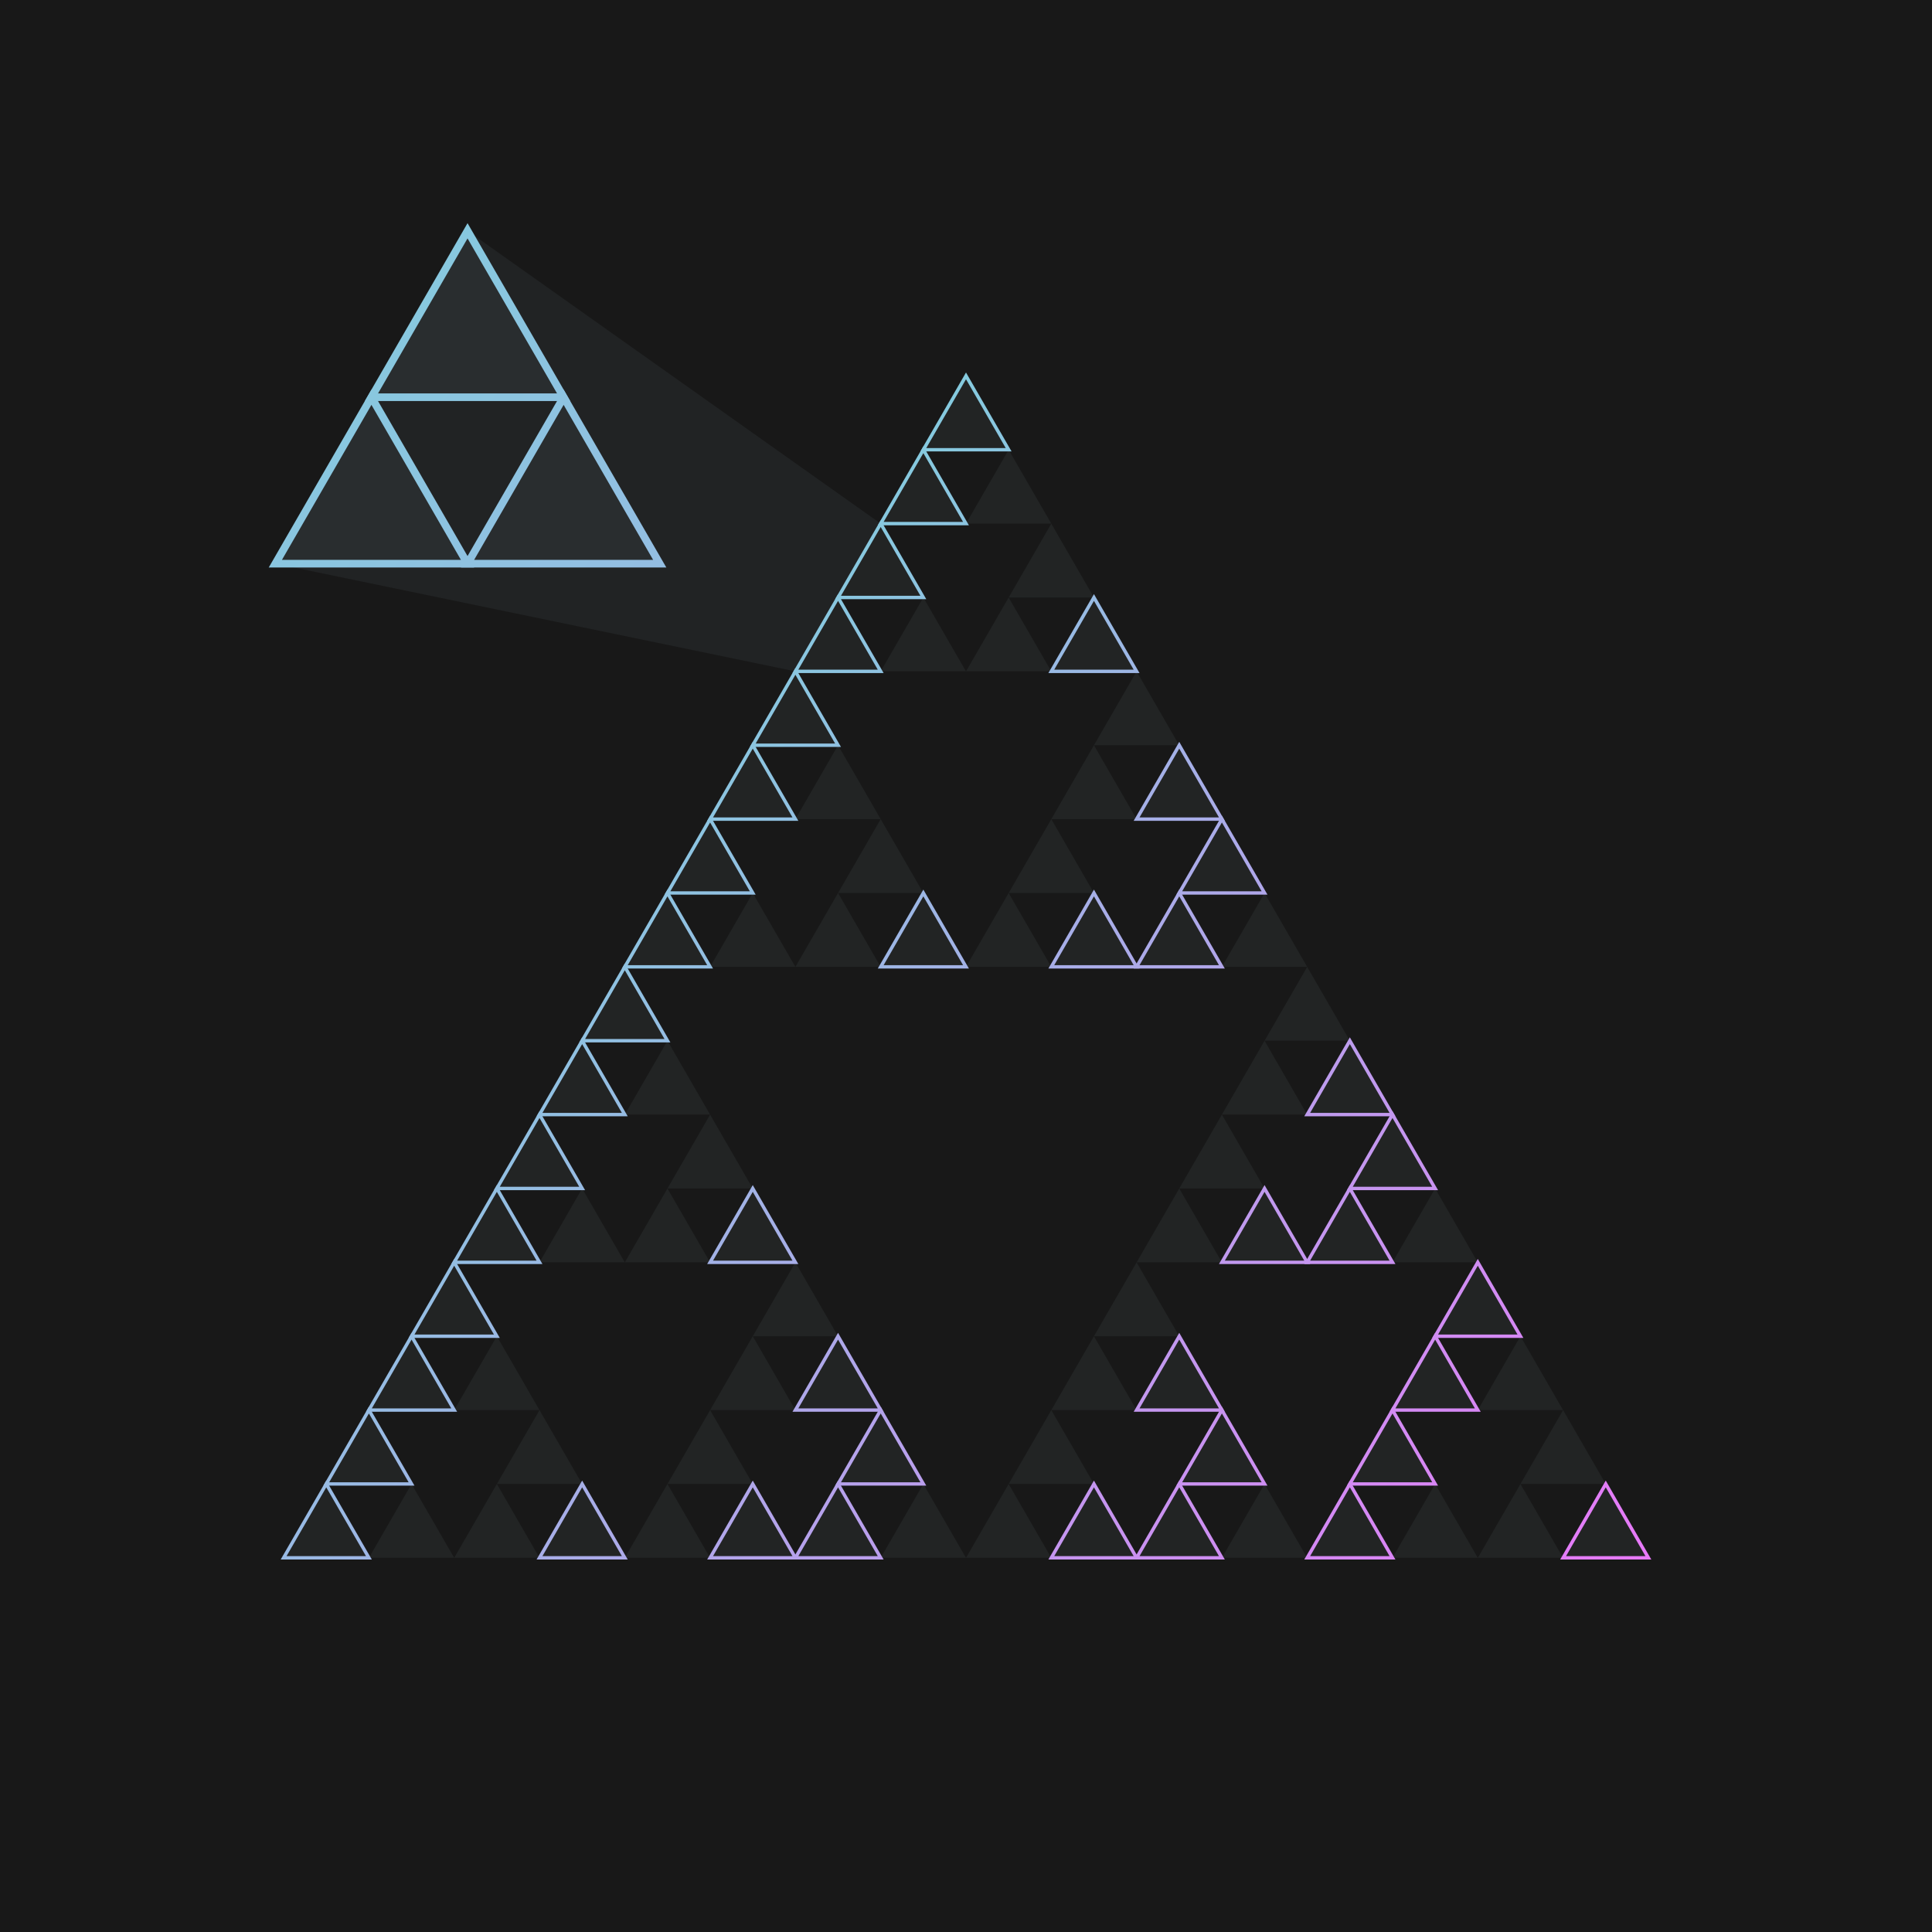 <?xml version="1.0" encoding="UTF-8" standalone="no"?>
<!-- Created with Inkscape (http://www.inkscape.org/) -->

<svg
   width="1000"
   height="1000"
   viewBox="0 0 1000 1000"
   version="1.1"
   id="svg1"
   xmlns:xlink="http://www.w3.org/1999/xlink"
   xmlns="http://www.w3.org/2000/svg"
   xmlns:svg="http://www.w3.org/2000/svg"
   xmlns:rdf="http://www.w3.org/1999/02/22-rdf-syntax-ns#"
   xmlns:cc="http://creativecommons.org/ns#"
   xmlns:dc="http://purl.org/dc/elements/1.1/">
  <defs
     id="defs1">
    <linearGradient
       id="linearGradient367">
      <stop
         style="stop-color:#5eead4;stop-opacity:1"
         offset="0"
         id="stop367" />
      <stop
         style="stop-color:#e879f9;stop-opacity:1"
         offset="1"
         id="stop368" />
    </linearGradient>
    <linearGradient
       xlink:href="#linearGradient367"
       id="linearGradient368"
       x1="150.417"
       y1="196.658"
       x2="853.206"
       y2="806.326"
       gradientUnits="userSpaceOnUse" />
    <linearGradient
       xlink:href="#linearGradient367"
       id="linearGradient762"
       gradientUnits="userSpaceOnUse"
       x1="150.417"
       y1="196.658"
       x2="853.206"
       y2="806.326"
       gradientTransform="matrix(0.438,0,0,0.438,-19.329,-26.086)" />
    <linearGradient
       xlink:href="#linearGradient367"
       id="linearGradient763"
       gradientUnits="userSpaceOnUse"
       x1="150.417"
       y1="196.658"
       x2="853.206"
       y2="806.326"
       gradientTransform="matrix(0.438,0,0,0.438,-19.329,-26.086)" />
    <linearGradient
       xlink:href="#linearGradient367"
       id="linearGradient764"
       gradientUnits="userSpaceOnUse"
       x1="150.417"
       y1="196.658"
       x2="853.206"
       y2="806.326"
       gradientTransform="matrix(0.438,0,0,0.438,-19.329,-26.086)" />
  </defs>
  <g
     id="layer1">
    <rect
       style="fill:#181818;fill-opacity:1;stroke:none;stroke-width:1.01"
       id="rect1"
       width="1000"
       height="1000"
       x="1.5258789e-05"
       y="0" />
  </g>
  <g
     id="layer2">
    <path
       style="opacity:0.166;fill:#cffafe;fill-opacity:0.309;stroke:none;stroke-width:2;stroke-linecap:round;stroke-dasharray:none;stroke-opacity:1"
       d="M 455.849,271.023 241.964,119.438 l -99.477,172.299 269.211,55.758 z"
       id="path771" />
    <g
       id="g528">
      <g
         id="g448"
         style="stroke:none;fill:#cffafe;fill-opacity:0.309;opacity:0.166">
        <path
           id="path368"
           style="fill:#cffafe;fill-opacity:0.309;stroke:none;stroke-width:1.753;stroke-dasharray:none;stroke-opacity:1"
           d="M 146.794,806.326 H 190.945 L 168.869,768.09 Z" />
        <path
           id="path369"
           style="fill:#cffafe;fill-opacity:0.309;stroke:none;stroke-width:1.753;stroke-dasharray:none;stroke-opacity:1"
           d="m 190.945,806.326 h 44.151 l -22.075,-38.236 z" />
        <path
           id="path370"
           style="fill:#cffafe;fill-opacity:0.309;stroke:none;stroke-width:1.753;stroke-dasharray:none;stroke-opacity:1"
           d="m 168.869,768.09 h 44.151 l -22.075,-38.236 z" />
        <path
           id="path371"
           style="fill:#cffafe;fill-opacity:0.309;stroke:none;stroke-width:1.753;stroke-dasharray:none;stroke-opacity:1"
           d="m 235.095,806.326 h 44.151 l -22.075,-38.236 z" />
        <path
           id="path372"
           style="fill:#cffafe;fill-opacity:0.309;stroke:none;stroke-width:1.753;stroke-dasharray:none;stroke-opacity:1"
           d="m 279.246,806.326 h 44.151 L 301.322,768.09 Z" />
        <path
           id="path373"
           style="fill:#cffafe;fill-opacity:0.309;stroke:none;stroke-width:1.753;stroke-dasharray:none;stroke-opacity:1"
           d="m 257.171,768.09 h 44.151 l -22.075,-38.236 z" />
        <path
           id="path374"
           style="fill:#cffafe;fill-opacity:0.309;stroke:none;stroke-width:1.753;stroke-dasharray:none;stroke-opacity:1"
           d="m 190.945,729.854 h 44.151 L 213.02,691.618 Z" />
        <path
           id="path375"
           style="fill:#cffafe;fill-opacity:0.309;stroke:none;stroke-width:1.753;stroke-dasharray:none;stroke-opacity:1"
           d="m 235.095,729.854 h 44.151 L 257.171,691.618 Z" />
        <path
           id="path376"
           style="fill:#cffafe;fill-opacity:0.309;stroke:none;stroke-width:1.753;stroke-dasharray:none;stroke-opacity:1"
           d="m 213.02,691.618 h 44.151 l -22.075,-38.236 z" />
        <path
           id="path377"
           style="fill:#cffafe;fill-opacity:0.309;stroke:none;stroke-width:1.753;stroke-dasharray:none;stroke-opacity:1"
           d="m 323.397,806.326 h 44.151 l -22.075,-38.236 z" />
        <path
           id="path378"
           style="fill:#cffafe;fill-opacity:0.309;stroke:none;stroke-width:1.753;stroke-dasharray:none;stroke-opacity:1"
           d="M 367.548,806.326 H 411.699 L 389.623,768.09 Z" />
        <path
           id="path379"
           style="fill:#cffafe;fill-opacity:0.309;stroke:none;stroke-width:1.753;stroke-dasharray:none;stroke-opacity:1"
           d="m 345.472,768.09 h 44.151 l -22.075,-38.236 z" />
        <path
           id="path380"
           style="fill:#cffafe;fill-opacity:0.309;stroke:none;stroke-width:1.753;stroke-dasharray:none;stroke-opacity:1"
           d="m 411.699,806.326 h 44.151 l -22.075,-38.236 z" />
        <path
           id="path381"
           style="fill:#cffafe;fill-opacity:0.309;stroke:none;stroke-width:1.753;stroke-dasharray:none;stroke-opacity:1"
           d="m 455.849,806.326 h 44.151 l -22.075,-38.236 z" />
        <path
           id="path382"
           style="fill:#cffafe;fill-opacity:0.309;stroke:none;stroke-width:1.753;stroke-dasharray:none;stroke-opacity:1"
           d="m 433.774,768.09 h 44.151 l -22.075,-38.236 z" />
        <path
           id="path383"
           style="fill:#cffafe;fill-opacity:0.309;stroke:none;stroke-width:1.753;stroke-dasharray:none;stroke-opacity:1"
           d="M 367.548,729.854 H 411.699 L 389.623,691.618 Z" />
        <path
           id="path384"
           style="fill:#cffafe;fill-opacity:0.309;stroke:none;stroke-width:1.753;stroke-dasharray:none;stroke-opacity:1"
           d="m 411.699,729.854 h 44.151 L 433.774,691.618 Z" />
        <path
           id="path385"
           style="fill:#cffafe;fill-opacity:0.309;stroke:none;stroke-width:1.753;stroke-dasharray:none;stroke-opacity:1"
           d="m 389.623,691.618 h 44.151 L 411.699,653.382 Z" />
        <path
           id="path386"
           style="fill:#cffafe;fill-opacity:0.309;stroke:none;stroke-width:1.753;stroke-dasharray:none;stroke-opacity:1"
           d="m 235.095,653.382 h 44.151 l -22.075,-38.236 z" />
        <path
           id="path387"
           style="fill:#cffafe;fill-opacity:0.309;stroke:none;stroke-width:1.753;stroke-dasharray:none;stroke-opacity:1"
           d="m 279.246,653.382 h 44.151 l -22.075,-38.236 z" />
        <path
           id="path388"
           style="fill:#cffafe;fill-opacity:0.309;stroke:none;stroke-width:1.753;stroke-dasharray:none;stroke-opacity:1"
           d="M 257.171,615.146 H 301.322 L 279.246,576.91 Z" />
        <path
           id="path389"
           style="fill:#cffafe;fill-opacity:0.309;stroke:none;stroke-width:1.753;stroke-dasharray:none;stroke-opacity:1"
           d="m 323.397,653.382 h 44.151 l -22.075,-38.236 z" />
        <path
           id="path390"
           style="fill:#cffafe;fill-opacity:0.309;stroke:none;stroke-width:1.753;stroke-dasharray:none;stroke-opacity:1"
           d="m 367.548,653.382 h 44.151 l -22.075,-38.236 z" />
        <path
           id="path391"
           style="fill:#cffafe;fill-opacity:0.309;stroke:none;stroke-width:1.753;stroke-dasharray:none;stroke-opacity:1"
           d="m 345.472,615.146 h 44.151 l -22.075,-38.236 z" />
        <path
           id="path392"
           style="fill:#cffafe;fill-opacity:0.309;stroke:none;stroke-width:1.753;stroke-dasharray:none;stroke-opacity:1"
           d="m 279.246,576.91 h 44.151 L 301.322,538.674 Z" />
        <path
           id="path393"
           style="fill:#cffafe;fill-opacity:0.309;stroke:none;stroke-width:1.753;stroke-dasharray:none;stroke-opacity:1"
           d="m 323.397,576.91 h 44.151 l -22.075,-38.236 z" />
        <path
           id="path394"
           style="fill:#cffafe;fill-opacity:0.309;stroke:none;stroke-width:1.753;stroke-dasharray:none;stroke-opacity:1"
           d="m 301.322,538.674 h 44.151 l -22.075,-38.236 z" />
        <path
           id="path395"
           style="fill:#cffafe;fill-opacity:0.309;stroke:none;stroke-width:1.753;stroke-dasharray:none;stroke-opacity:1"
           d="m 500,806.326 h 44.151 L 522.075,768.09 Z" />
        <path
           id="path396"
           style="fill:#cffafe;fill-opacity:0.309;stroke:none;stroke-width:1.753;stroke-dasharray:none;stroke-opacity:1"
           d="m 544.151,806.326 h 44.151 l -22.075,-38.236 z" />
        <path
           id="path397"
           style="fill:#cffafe;fill-opacity:0.309;stroke:none;stroke-width:1.753;stroke-dasharray:none;stroke-opacity:1"
           d="m 522.075,768.09 h 44.151 l -22.075,-38.236 z" />
        <path
           id="path398"
           style="fill:#cffafe;fill-opacity:0.309;stroke:none;stroke-width:1.753;stroke-dasharray:none;stroke-opacity:1"
           d="m 588.302,806.326 h 44.151 l -22.075,-38.236 z" />
        <path
           id="path399"
           style="fill:#cffafe;fill-opacity:0.309;stroke:none;stroke-width:1.753;stroke-dasharray:none;stroke-opacity:1"
           d="m 632.452,806.326 h 44.151 l -22.075,-38.236 z" />
        <path
           id="path400"
           style="fill:#cffafe;fill-opacity:0.309;stroke:none;stroke-width:1.753;stroke-dasharray:none;stroke-opacity:1"
           d="m 610.377,768.09 h 44.151 l -22.075,-38.236 z" />
        <path
           id="path401"
           style="fill:#cffafe;fill-opacity:0.309;stroke:none;stroke-width:1.753;stroke-dasharray:none;stroke-opacity:1"
           d="m 544.151,729.854 h 44.151 L 566.226,691.618 Z" />
        <path
           id="path402"
           style="fill:#cffafe;fill-opacity:0.309;stroke:none;stroke-width:1.753;stroke-dasharray:none;stroke-opacity:1"
           d="m 588.302,729.854 h 44.151 L 610.377,691.618 Z" />
        <path
           id="path403"
           style="fill:#cffafe;fill-opacity:0.309;stroke:none;stroke-width:1.753;stroke-dasharray:none;stroke-opacity:1"
           d="m 566.226,691.618 h 44.151 l -22.075,-38.236 z" />
        <path
           id="path404"
           style="fill:#cffafe;fill-opacity:0.309;stroke:none;stroke-width:1.753;stroke-dasharray:none;stroke-opacity:1"
           d="m 676.603,806.326 h 44.151 l -22.075,-38.236 z" />
        <path
           id="path405"
           style="fill:#cffafe;fill-opacity:0.309;stroke:none;stroke-width:1.753;stroke-dasharray:none;stroke-opacity:1"
           d="m 720.754,806.326 h 44.151 L 742.829,768.09 Z" />
        <path
           id="path406"
           style="fill:#cffafe;fill-opacity:0.309;stroke:none;stroke-width:1.753;stroke-dasharray:none;stroke-opacity:1"
           d="m 698.678,768.09 h 44.151 l -22.075,-38.236 z" />
        <path
           id="path407"
           style="fill:#cffafe;fill-opacity:0.309;stroke:none;stroke-width:1.753;stroke-dasharray:none;stroke-opacity:1"
           d="m 764.905,806.326 h 44.151 l -22.075,-38.236 z" />
        <path
           id="path408"
           style="fill:#cffafe;fill-opacity:0.309;stroke:none;stroke-width:1.753;stroke-dasharray:none;stroke-opacity:1"
           d="m 809.055,806.326 h 44.151 l -22.075,-38.236 z" />
        <path
           id="path409"
           style="fill:#cffafe;fill-opacity:0.309;stroke:none;stroke-width:1.753;stroke-dasharray:none;stroke-opacity:1"
           d="m 786.98,768.09 h 44.151 l -22.075,-38.236 z" />
        <path
           id="path410"
           style="fill:#cffafe;fill-opacity:0.309;stroke:none;stroke-width:1.753;stroke-dasharray:none;stroke-opacity:1"
           d="m 720.754,729.854 h 44.151 L 742.829,691.618 Z" />
        <path
           id="path411"
           style="fill:#cffafe;fill-opacity:0.309;stroke:none;stroke-width:1.753;stroke-dasharray:none;stroke-opacity:1"
           d="m 764.905,729.854 h 44.151 L 786.98,691.618 Z" />
        <path
           id="path412"
           style="fill:#cffafe;fill-opacity:0.309;stroke:none;stroke-width:1.753;stroke-dasharray:none;stroke-opacity:1"
           d="m 742.829,691.618 h 44.151 l -22.075,-38.236 z" />
        <path
           id="path413"
           style="fill:#cffafe;fill-opacity:0.309;stroke:none;stroke-width:1.753;stroke-dasharray:none;stroke-opacity:1"
           d="m 588.302,653.382 h 44.151 l -22.075,-38.236 z" />
        <path
           id="path414"
           style="fill:#cffafe;fill-opacity:0.309;stroke:none;stroke-width:1.753;stroke-dasharray:none;stroke-opacity:1"
           d="m 632.452,653.382 h 44.151 l -22.075,-38.236 z" />
        <path
           id="path415"
           style="fill:#cffafe;fill-opacity:0.309;stroke:none;stroke-width:1.753;stroke-dasharray:none;stroke-opacity:1"
           d="m 610.377,615.146 h 44.151 l -22.075,-38.236 z" />
        <path
           id="path416"
           style="fill:#cffafe;fill-opacity:0.309;stroke:none;stroke-width:1.753;stroke-dasharray:none;stroke-opacity:1"
           d="m 676.603,653.382 h 44.151 l -22.075,-38.236 z" />
        <path
           id="path417"
           style="fill:#cffafe;fill-opacity:0.309;stroke:none;stroke-width:1.753;stroke-dasharray:none;stroke-opacity:1"
           d="m 720.754,653.382 h 44.151 l -22.075,-38.236 z" />
        <path
           id="path418"
           style="fill:#cffafe;fill-opacity:0.309;stroke:none;stroke-width:1.753;stroke-dasharray:none;stroke-opacity:1"
           d="m 698.678,615.146 h 44.151 l -22.075,-38.236 z" />
        <path
           id="path419"
           style="fill:#cffafe;fill-opacity:0.309;stroke:none;stroke-width:1.753;stroke-dasharray:none;stroke-opacity:1"
           d="m 632.452,576.91 h 44.151 l -22.075,-38.236 z" />
        <path
           id="path420"
           style="fill:#cffafe;fill-opacity:0.309;stroke:none;stroke-width:1.753;stroke-dasharray:none;stroke-opacity:1"
           d="m 676.603,576.91 h 44.151 l -22.075,-38.236 z" />
        <path
           id="path421"
           style="fill:#cffafe;fill-opacity:0.309;stroke:none;stroke-width:1.753;stroke-dasharray:none;stroke-opacity:1"
           d="m 654.528,538.674 h 44.151 l -22.075,-38.236 z" />
        <path
           id="path422"
           style="fill:#cffafe;fill-opacity:0.309;stroke:none;stroke-width:1.753;stroke-dasharray:none;stroke-opacity:1"
           d="m 323.397,500.438 h 44.151 l -22.075,-38.236 z" />
        <path
           id="path423"
           style="fill:#cffafe;fill-opacity:0.309;stroke:none;stroke-width:1.753;stroke-dasharray:none;stroke-opacity:1"
           d="M 367.548,500.438 H 411.699 L 389.623,462.202 Z" />
        <path
           id="path424"
           style="fill:#cffafe;fill-opacity:0.309;stroke:none;stroke-width:1.753;stroke-dasharray:none;stroke-opacity:1"
           d="m 345.472,462.202 h 44.151 l -22.075,-38.236 z" />
        <path
           id="path425"
           style="fill:#cffafe;fill-opacity:0.309;stroke:none;stroke-width:1.753;stroke-dasharray:none;stroke-opacity:1"
           d="m 411.699,500.438 h 44.151 l -22.075,-38.236 z" />
        <path
           id="path426"
           style="fill:#cffafe;fill-opacity:0.309;stroke:none;stroke-width:1.753;stroke-dasharray:none;stroke-opacity:1"
           d="m 455.849,500.438 h 44.151 l -22.075,-38.236 z" />
        <path
           id="path427"
           style="fill:#cffafe;fill-opacity:0.309;stroke:none;stroke-width:1.753;stroke-dasharray:none;stroke-opacity:1"
           d="m 433.774,462.202 h 44.151 l -22.075,-38.236 z" />
        <path
           id="path428"
           style="fill:#cffafe;fill-opacity:0.309;stroke:none;stroke-width:1.753;stroke-dasharray:none;stroke-opacity:1"
           d="M 367.548,423.966 H 411.699 L 389.623,385.731 Z" />
        <path
           id="path429"
           style="fill:#cffafe;fill-opacity:0.309;stroke:none;stroke-width:1.753;stroke-dasharray:none;stroke-opacity:1"
           d="m 411.699,423.966 h 44.151 L 433.774,385.731 Z" />
        <path
           id="path430"
           style="fill:#cffafe;fill-opacity:0.309;stroke:none;stroke-width:1.753;stroke-dasharray:none;stroke-opacity:1"
           d="m 389.623,385.73 h 44.151 L 411.699,347.495 Z" />
        <path
           id="path431"
           style="fill:#cffafe;fill-opacity:0.309;stroke:none;stroke-width:1.753;stroke-dasharray:none;stroke-opacity:1"
           d="m 500,500.438 h 44.151 l -22.075,-38.236 z" />
        <path
           id="path432"
           style="fill:#cffafe;fill-opacity:0.309;stroke:none;stroke-width:1.753;stroke-dasharray:none;stroke-opacity:1"
           d="m 544.151,500.438 h 44.151 l -22.075,-38.236 z" />
        <path
           id="path433"
           style="fill:#cffafe;fill-opacity:0.309;stroke:none;stroke-width:1.753;stroke-dasharray:none;stroke-opacity:1"
           d="m 522.075,462.202 h 44.151 l -22.075,-38.236 z" />
        <path
           id="path434"
           style="fill:#cffafe;fill-opacity:0.309;stroke:none;stroke-width:1.753;stroke-dasharray:none;stroke-opacity:1"
           d="M 588.302,500.438 H 632.452 L 610.377,462.202 Z" />
        <path
           id="path435"
           style="fill:#cffafe;fill-opacity:0.309;stroke:none;stroke-width:1.753;stroke-dasharray:none;stroke-opacity:1"
           d="m 632.452,500.438 h 44.151 l -22.075,-38.236 z" />
        <path
           id="path436"
           style="fill:#cffafe;fill-opacity:0.309;stroke:none;stroke-width:1.753;stroke-dasharray:none;stroke-opacity:1"
           d="m 610.377,462.202 h 44.151 l -22.075,-38.236 z" />
        <path
           id="path437"
           style="fill:#cffafe;fill-opacity:0.309;stroke:none;stroke-width:1.753;stroke-dasharray:none;stroke-opacity:1"
           d="m 544.151,423.966 h 44.151 L 566.226,385.731 Z" />
        <path
           id="path438"
           style="fill:#cffafe;fill-opacity:0.309;stroke:none;stroke-width:1.753;stroke-dasharray:none;stroke-opacity:1"
           d="M 588.302,423.966 H 632.452 L 610.377,385.731 Z" />
        <path
           id="path439"
           style="fill:#cffafe;fill-opacity:0.309;stroke:none;stroke-width:1.753;stroke-dasharray:none;stroke-opacity:1"
           d="m 566.226,385.73 h 44.151 l -22.075,-38.236 z" />
        <path
           id="path440"
           style="fill:#cffafe;fill-opacity:0.309;stroke:none;stroke-width:1.753;stroke-dasharray:none;stroke-opacity:1"
           d="m 411.699,347.494 h 44.151 l -22.075,-38.236 z" />
        <path
           id="path441"
           style="fill:#cffafe;fill-opacity:0.309;stroke:none;stroke-width:1.753;stroke-dasharray:none;stroke-opacity:1"
           d="m 455.849,347.494 h 44.151 l -22.075,-38.236 z" />
        <path
           id="path442"
           style="fill:#cffafe;fill-opacity:0.309;stroke:none;stroke-width:1.753;stroke-dasharray:none;stroke-opacity:1"
           d="m 433.774,309.258 h 44.151 l -22.075,-38.236 z" />
        <path
           id="path443"
           style="fill:#cffafe;fill-opacity:0.309;stroke:none;stroke-width:1.753;stroke-dasharray:none;stroke-opacity:1"
           d="m 500,347.494 h 44.151 L 522.075,309.259 Z" />
        <path
           id="path444"
           style="fill:#cffafe;fill-opacity:0.309;stroke:none;stroke-width:1.753;stroke-dasharray:none;stroke-opacity:1"
           d="m 544.151,347.494 h 44.151 l -22.075,-38.236 z" />
        <path
           id="path445"
           style="fill:#cffafe;fill-opacity:0.309;stroke:none;stroke-width:1.753;stroke-dasharray:none;stroke-opacity:1"
           d="m 522.075,309.258 h 44.151 l -22.075,-38.236 z" />
        <path
           id="path446"
           style="fill:#cffafe;fill-opacity:0.309;stroke:none;stroke-width:1.753;stroke-dasharray:none;stroke-opacity:1"
           d="m 455.849,271.022 h 44.151 l -22.075,-38.236 z" />
        <path
           id="path447"
           style="fill:#cffafe;fill-opacity:0.309;stroke:none;stroke-width:1.753;stroke-dasharray:none;stroke-opacity:1"
           d="m 500,271.022 h 44.151 L 522.075,232.787 Z" />
        <path
           id="path448"
           style="fill:#cffafe;fill-opacity:0.309;stroke:none;stroke-width:1.753;stroke-dasharray:none;stroke-opacity:1"
           d="M 477.925,232.786 H 522.075 L 500,194.551 Z" />
      </g>
      <g
         id="g367"
         style="stroke:url(#linearGradient368);fill:none;fill-opacity:1;opacity:1">
        <path
           id="path983"
           style="fill:none;fill-opacity:1;stroke:url(#linearGradient368);stroke-width:1.753;stroke-dasharray:none;stroke-opacity:1"
           d="M 146.794,806.326 H 190.945 L 168.869,768.09 Z" />
        <path
           id="path985"
           style="fill:none;fill-opacity:1;stroke:url(#linearGradient368);stroke-width:1.753;stroke-dasharray:none;stroke-opacity:1"
           d="m 190.945,806.326 h 44.151 l -22.075,-38.236 z" />
        <path
           id="path987"
           style="fill:none;fill-opacity:1;stroke:url(#linearGradient368);stroke-width:1.753;stroke-dasharray:none;stroke-opacity:1"
           d="m 168.869,768.09 h 44.151 l -22.075,-38.236 z" />
        <path
           id="path991"
           style="fill:none;fill-opacity:1;stroke:url(#linearGradient368);stroke-width:1.753;stroke-dasharray:none;stroke-opacity:1"
           d="m 235.095,806.326 h 44.151 l -22.075,-38.236 z" />
        <path
           id="path993"
           style="fill:none;fill-opacity:1;stroke:url(#linearGradient368);stroke-width:1.753;stroke-dasharray:none;stroke-opacity:1"
           d="m 279.246,806.326 h 44.151 L 301.322,768.09 Z" />
        <path
           id="path995"
           style="fill:none;fill-opacity:1;stroke:url(#linearGradient368);stroke-width:1.753;stroke-dasharray:none;stroke-opacity:1"
           d="m 257.171,768.09 h 44.151 l -22.075,-38.236 z" />
        <path
           id="path999"
           style="fill:none;fill-opacity:1;stroke:url(#linearGradient368);stroke-width:1.753;stroke-dasharray:none;stroke-opacity:1"
           d="m 190.945,729.854 h 44.151 L 213.02,691.618 Z" />
        <path
           id="path1001"
           style="fill:none;fill-opacity:1;stroke:url(#linearGradient368);stroke-width:1.753;stroke-dasharray:none;stroke-opacity:1"
           d="m 235.095,729.854 h 44.151 L 257.171,691.618 Z" />
        <path
           id="path1003"
           style="fill:none;fill-opacity:1;stroke:url(#linearGradient368);stroke-width:1.753;stroke-dasharray:none;stroke-opacity:1"
           d="m 213.02,691.618 h 44.151 l -22.075,-38.236 z" />
        <path
           id="path1009"
           style="fill:none;fill-opacity:1;stroke:url(#linearGradient368);stroke-width:1.753;stroke-dasharray:none;stroke-opacity:1"
           d="m 323.397,806.326 h 44.151 l -22.075,-38.236 z" />
        <path
           id="path1011"
           style="fill:none;fill-opacity:1;stroke:url(#linearGradient368);stroke-width:1.753;stroke-dasharray:none;stroke-opacity:1"
           d="M 367.548,806.326 H 411.699 L 389.623,768.09 Z" />
        <path
           id="path1013"
           style="fill:none;fill-opacity:1;stroke:url(#linearGradient368);stroke-width:1.753;stroke-dasharray:none;stroke-opacity:1"
           d="m 345.472,768.09 h 44.151 l -22.075,-38.236 z" />
        <path
           id="path1017"
           style="fill:none;fill-opacity:1;stroke:url(#linearGradient368);stroke-width:1.753;stroke-dasharray:none;stroke-opacity:1"
           d="m 411.699,806.326 h 44.151 l -22.075,-38.236 z" />
        <path
           id="path1019"
           style="fill:none;fill-opacity:1;stroke:url(#linearGradient368);stroke-width:1.753;stroke-dasharray:none;stroke-opacity:1"
           d="m 455.849,806.326 h 44.151 l -22.075,-38.236 z" />
        <path
           id="path1021"
           style="fill:none;fill-opacity:1;stroke:url(#linearGradient368);stroke-width:1.753;stroke-dasharray:none;stroke-opacity:1"
           d="m 433.774,768.09 h 44.151 l -22.075,-38.236 z" />
        <path
           id="path1025"
           style="fill:none;fill-opacity:1;stroke:url(#linearGradient368);stroke-width:1.753;stroke-dasharray:none;stroke-opacity:1"
           d="M 367.548,729.854 H 411.699 L 389.623,691.618 Z" />
        <path
           id="path1027"
           style="fill:none;fill-opacity:1;stroke:url(#linearGradient368);stroke-width:1.753;stroke-dasharray:none;stroke-opacity:1"
           d="m 411.699,729.854 h 44.151 L 433.774,691.618 Z" />
        <path
           id="path1029"
           style="fill:none;fill-opacity:1;stroke:url(#linearGradient368);stroke-width:1.753;stroke-dasharray:none;stroke-opacity:1"
           d="m 389.623,691.618 h 44.151 L 411.699,653.382 Z" />
        <path
           id="path1035"
           style="fill:none;fill-opacity:1;stroke:url(#linearGradient368);stroke-width:1.753;stroke-dasharray:none;stroke-opacity:1"
           d="m 235.095,653.382 h 44.151 l -22.075,-38.236 z" />
        <path
           id="path1037"
           style="fill:none;fill-opacity:1;stroke:url(#linearGradient368);stroke-width:1.753;stroke-dasharray:none;stroke-opacity:1"
           d="m 279.246,653.382 h 44.151 l -22.075,-38.236 z" />
        <path
           id="path1039"
           style="fill:none;fill-opacity:1;stroke:url(#linearGradient368);stroke-width:1.753;stroke-dasharray:none;stroke-opacity:1"
           d="M 257.171,615.146 H 301.322 L 279.246,576.91 Z" />
        <path
           id="path1043"
           style="fill:none;fill-opacity:1;stroke:url(#linearGradient368);stroke-width:1.753;stroke-dasharray:none;stroke-opacity:1"
           d="m 323.397,653.382 h 44.151 l -22.075,-38.236 z" />
        <path
           id="path1045"
           style="fill:none;fill-opacity:1;stroke:url(#linearGradient368);stroke-width:1.753;stroke-dasharray:none;stroke-opacity:1"
           d="m 367.548,653.382 h 44.151 l -22.075,-38.236 z" />
        <path
           id="path1047"
           style="fill:none;fill-opacity:1;stroke:url(#linearGradient368);stroke-width:1.753;stroke-dasharray:none;stroke-opacity:1"
           d="m 345.472,615.146 h 44.151 l -22.075,-38.236 z" />
        <path
           id="path1051"
           style="fill:none;fill-opacity:1;stroke:url(#linearGradient368);stroke-width:1.753;stroke-dasharray:none;stroke-opacity:1"
           d="m 279.246,576.91 h 44.151 L 301.322,538.674 Z" />
        <path
           id="path1053"
           style="fill:none;fill-opacity:1;stroke:url(#linearGradient368);stroke-width:1.753;stroke-dasharray:none;stroke-opacity:1"
           d="m 323.397,576.91 h 44.151 l -22.075,-38.236 z" />
        <path
           id="path1055"
           style="fill:none;fill-opacity:1;stroke:url(#linearGradient368);stroke-width:1.753;stroke-dasharray:none;stroke-opacity:1"
           d="m 301.322,538.674 h 44.151 l -22.075,-38.236 z" />
        <path
           id="path1063"
           style="fill:none;fill-opacity:1;stroke:url(#linearGradient368);stroke-width:1.753;stroke-dasharray:none;stroke-opacity:1"
           d="m 500,806.326 h 44.151 L 522.075,768.09 Z" />
        <path
           id="path1065"
           style="fill:none;fill-opacity:1;stroke:url(#linearGradient368);stroke-width:1.753;stroke-dasharray:none;stroke-opacity:1"
           d="m 544.151,806.326 h 44.151 l -22.075,-38.236 z" />
        <path
           id="path1067"
           style="fill:none;fill-opacity:1;stroke:url(#linearGradient368);stroke-width:1.753;stroke-dasharray:none;stroke-opacity:1"
           d="m 522.075,768.09 h 44.151 l -22.075,-38.236 z" />
        <path
           id="path1071"
           style="fill:none;fill-opacity:1;stroke:url(#linearGradient368);stroke-width:1.753;stroke-dasharray:none;stroke-opacity:1"
           d="m 588.302,806.326 h 44.151 l -22.075,-38.236 z" />
        <path
           id="path1073"
           style="fill:none;fill-opacity:1;stroke:url(#linearGradient368);stroke-width:1.753;stroke-dasharray:none;stroke-opacity:1"
           d="m 632.452,806.326 h 44.151 l -22.075,-38.236 z" />
        <path
           id="path1075"
           style="fill:none;fill-opacity:1;stroke:url(#linearGradient368);stroke-width:1.753;stroke-dasharray:none;stroke-opacity:1"
           d="m 610.377,768.09 h 44.151 l -22.075,-38.236 z" />
        <path
           id="path1079"
           style="fill:none;fill-opacity:1;stroke:url(#linearGradient368);stroke-width:1.753;stroke-dasharray:none;stroke-opacity:1"
           d="m 544.151,729.854 h 44.151 L 566.226,691.618 Z" />
        <path
           id="path1081"
           style="fill:none;fill-opacity:1;stroke:url(#linearGradient368);stroke-width:1.753;stroke-dasharray:none;stroke-opacity:1"
           d="m 588.302,729.854 h 44.151 L 610.377,691.618 Z" />
        <path
           id="path1083"
           style="fill:none;fill-opacity:1;stroke:url(#linearGradient368);stroke-width:1.753;stroke-dasharray:none;stroke-opacity:1"
           d="m 566.226,691.618 h 44.151 l -22.075,-38.236 z" />
        <path
           id="path1089"
           style="fill:none;fill-opacity:1;stroke:url(#linearGradient368);stroke-width:1.753;stroke-dasharray:none;stroke-opacity:1"
           d="m 676.603,806.326 h 44.151 l -22.075,-38.236 z" />
        <path
           id="path1091"
           style="fill:none;fill-opacity:1;stroke:url(#linearGradient368);stroke-width:1.753;stroke-dasharray:none;stroke-opacity:1"
           d="m 720.754,806.326 h 44.151 L 742.829,768.09 Z" />
        <path
           id="path1093"
           style="fill:none;fill-opacity:1;stroke:url(#linearGradient368);stroke-width:1.753;stroke-dasharray:none;stroke-opacity:1"
           d="m 698.678,768.09 h 44.151 l -22.075,-38.236 z" />
        <path
           id="path1097"
           style="fill:none;fill-opacity:1;stroke:url(#linearGradient368);stroke-width:1.753;stroke-dasharray:none;stroke-opacity:1"
           d="m 764.905,806.326 h 44.151 l -22.075,-38.236 z" />
        <path
           id="path1099"
           style="fill:none;fill-opacity:1;stroke:url(#linearGradient368);stroke-width:1.753;stroke-dasharray:none;stroke-opacity:1"
           d="m 809.055,806.326 h 44.151 l -22.075,-38.236 z" />
        <path
           id="path1101"
           style="fill:none;fill-opacity:1;stroke:url(#linearGradient368);stroke-width:1.753;stroke-dasharray:none;stroke-opacity:1"
           d="m 786.98,768.09 h 44.151 l -22.075,-38.236 z" />
        <path
           id="path1105"
           style="fill:none;fill-opacity:1;stroke:url(#linearGradient368);stroke-width:1.753;stroke-dasharray:none;stroke-opacity:1"
           d="m 720.754,729.854 h 44.151 L 742.829,691.618 Z" />
        <path
           id="path1107"
           style="fill:none;fill-opacity:1;stroke:url(#linearGradient368);stroke-width:1.753;stroke-dasharray:none;stroke-opacity:1"
           d="m 764.905,729.854 h 44.151 L 786.98,691.618 Z" />
        <path
           id="path1109"
           style="fill:none;fill-opacity:1;stroke:url(#linearGradient368);stroke-width:1.753;stroke-dasharray:none;stroke-opacity:1"
           d="m 742.829,691.618 h 44.151 l -22.075,-38.236 z" />
        <path
           id="path1115"
           style="fill:none;fill-opacity:1;stroke:url(#linearGradient368);stroke-width:1.753;stroke-dasharray:none;stroke-opacity:1"
           d="m 588.302,653.382 h 44.151 l -22.075,-38.236 z" />
        <path
           id="path1117"
           style="fill:none;fill-opacity:1;stroke:url(#linearGradient368);stroke-width:1.753;stroke-dasharray:none;stroke-opacity:1"
           d="m 632.452,653.382 h 44.151 l -22.075,-38.236 z" />
        <path
           id="path1119"
           style="fill:none;fill-opacity:1;stroke:url(#linearGradient368);stroke-width:1.753;stroke-dasharray:none;stroke-opacity:1"
           d="m 610.377,615.146 h 44.151 l -22.075,-38.236 z" />
        <path
           id="path1123"
           style="fill:none;fill-opacity:1;stroke:url(#linearGradient368);stroke-width:1.753;stroke-dasharray:none;stroke-opacity:1"
           d="m 676.603,653.382 h 44.151 l -22.075,-38.236 z" />
        <path
           id="path1125"
           style="fill:none;fill-opacity:1;stroke:url(#linearGradient368);stroke-width:1.753;stroke-dasharray:none;stroke-opacity:1"
           d="m 720.754,653.382 h 44.151 l -22.075,-38.236 z" />
        <path
           id="path1127"
           style="fill:none;fill-opacity:1;stroke:url(#linearGradient368);stroke-width:1.753;stroke-dasharray:none;stroke-opacity:1"
           d="m 698.678,615.146 h 44.151 l -22.075,-38.236 z" />
        <path
           id="path1131"
           style="fill:none;fill-opacity:1;stroke:url(#linearGradient368);stroke-width:1.753;stroke-dasharray:none;stroke-opacity:1"
           d="m 632.452,576.91 h 44.151 l -22.075,-38.236 z" />
        <path
           id="path1133"
           style="fill:none;fill-opacity:1;stroke:url(#linearGradient368);stroke-width:1.753;stroke-dasharray:none;stroke-opacity:1"
           d="m 676.603,576.91 h 44.151 l -22.075,-38.236 z" />
        <path
           id="path1135"
           style="fill:none;fill-opacity:1;stroke:url(#linearGradient368);stroke-width:1.753;stroke-dasharray:none;stroke-opacity:1"
           d="m 654.528,538.674 h 44.151 l -22.075,-38.236 z" />
        <path
           id="path1143"
           style="fill:none;fill-opacity:1;stroke:url(#linearGradient368);stroke-width:1.753;stroke-dasharray:none;stroke-opacity:1"
           d="m 323.397,500.438 h 44.151 l -22.075,-38.236 z" />
        <path
           id="path1145"
           style="fill:none;fill-opacity:1;stroke:url(#linearGradient368);stroke-width:1.753;stroke-dasharray:none;stroke-opacity:1"
           d="M 367.548,500.438 H 411.699 L 389.623,462.202 Z" />
        <path
           id="path1147"
           style="fill:none;fill-opacity:1;stroke:url(#linearGradient368);stroke-width:1.753;stroke-dasharray:none;stroke-opacity:1"
           d="m 345.472,462.202 h 44.151 l -22.075,-38.236 z" />
        <path
           id="path1151"
           style="fill:none;fill-opacity:1;stroke:url(#linearGradient368);stroke-width:1.753;stroke-dasharray:none;stroke-opacity:1"
           d="m 411.699,500.438 h 44.151 l -22.075,-38.236 z" />
        <path
           id="path1153"
           style="fill:none;fill-opacity:1;stroke:url(#linearGradient368);stroke-width:1.753;stroke-dasharray:none;stroke-opacity:1"
           d="m 455.849,500.438 h 44.151 l -22.075,-38.236 z" />
        <path
           id="path1155"
           style="fill:none;fill-opacity:1;stroke:url(#linearGradient368);stroke-width:1.753;stroke-dasharray:none;stroke-opacity:1"
           d="m 433.774,462.202 h 44.151 l -22.075,-38.236 z" />
        <path
           id="path1159"
           style="fill:none;fill-opacity:1;stroke:url(#linearGradient368);stroke-width:1.753;stroke-dasharray:none;stroke-opacity:1"
           d="M 367.548,423.966 H 411.699 L 389.623,385.731 Z" />
        <path
           id="path1161"
           style="fill:none;fill-opacity:1;stroke:url(#linearGradient368);stroke-width:1.753;stroke-dasharray:none;stroke-opacity:1"
           d="m 411.699,423.966 h 44.151 L 433.774,385.731 Z" />
        <path
           id="path1163"
           style="fill:none;fill-opacity:1;stroke:url(#linearGradient368);stroke-width:1.753;stroke-dasharray:none;stroke-opacity:1"
           d="m 389.623,385.73 h 44.151 L 411.699,347.495 Z" />
        <path
           id="path1169"
           style="fill:none;fill-opacity:1;stroke:url(#linearGradient368);stroke-width:1.753;stroke-dasharray:none;stroke-opacity:1"
           d="m 500,500.438 h 44.151 l -22.075,-38.236 z" />
        <path
           id="path1171"
           style="fill:none;fill-opacity:1;stroke:url(#linearGradient368);stroke-width:1.753;stroke-dasharray:none;stroke-opacity:1"
           d="m 544.151,500.438 h 44.151 l -22.075,-38.236 z" />
        <path
           id="path1173"
           style="fill:none;fill-opacity:1;stroke:url(#linearGradient368);stroke-width:1.753;stroke-dasharray:none;stroke-opacity:1"
           d="m 522.075,462.202 h 44.151 l -22.075,-38.236 z" />
        <path
           id="path1177"
           style="fill:none;fill-opacity:1;stroke:url(#linearGradient368);stroke-width:1.753;stroke-dasharray:none;stroke-opacity:1"
           d="M 588.302,500.438 H 632.452 L 610.377,462.202 Z" />
        <path
           id="path1179"
           style="fill:none;fill-opacity:1;stroke:url(#linearGradient368);stroke-width:1.753;stroke-dasharray:none;stroke-opacity:1"
           d="m 632.452,500.438 h 44.151 l -22.075,-38.236 z" />
        <path
           id="path1181"
           style="fill:none;fill-opacity:1;stroke:url(#linearGradient368);stroke-width:1.753;stroke-dasharray:none;stroke-opacity:1"
           d="m 610.377,462.202 h 44.151 l -22.075,-38.236 z" />
        <path
           id="path1185"
           style="fill:none;fill-opacity:1;stroke:url(#linearGradient368);stroke-width:1.753;stroke-dasharray:none;stroke-opacity:1"
           d="m 544.151,423.966 h 44.151 L 566.226,385.731 Z" />
        <path
           id="path1187"
           style="fill:none;fill-opacity:1;stroke:url(#linearGradient368);stroke-width:1.753;stroke-dasharray:none;stroke-opacity:1"
           d="M 588.302,423.966 H 632.452 L 610.377,385.731 Z" />
        <path
           id="path1189"
           style="fill:none;fill-opacity:1;stroke:url(#linearGradient368);stroke-width:1.753;stroke-dasharray:none;stroke-opacity:1"
           d="m 566.226,385.73 h 44.151 l -22.075,-38.236 z" />
        <path
           id="path1195"
           style="fill:none;fill-opacity:1;stroke:url(#linearGradient368);stroke-width:1.753;stroke-dasharray:none;stroke-opacity:1"
           d="m 411.699,347.494 h 44.151 l -22.075,-38.236 z" />
        <path
           id="path1197"
           style="fill:none;fill-opacity:1;stroke:url(#linearGradient368);stroke-width:1.753;stroke-dasharray:none;stroke-opacity:1"
           d="m 455.849,347.494 h 44.151 l -22.075,-38.236 z" />
        <path
           id="path1199"
           style="fill:none;fill-opacity:1;stroke:url(#linearGradient368);stroke-width:1.753;stroke-dasharray:none;stroke-opacity:1"
           d="m 433.774,309.258 h 44.151 l -22.075,-38.236 z" />
        <path
           id="path1203"
           style="fill:none;fill-opacity:1;stroke:url(#linearGradient368);stroke-width:1.753;stroke-dasharray:none;stroke-opacity:1"
           d="m 500,347.494 h 44.151 L 522.075,309.259 Z" />
        <path
           id="path1205"
           style="fill:none;fill-opacity:1;stroke:url(#linearGradient368);stroke-width:1.753;stroke-dasharray:none;stroke-opacity:1"
           d="m 544.151,347.494 h 44.151 l -22.075,-38.236 z" />
        <path
           id="path1207"
           style="fill:none;fill-opacity:1;stroke:url(#linearGradient368);stroke-width:1.753;stroke-dasharray:none;stroke-opacity:1"
           d="m 522.075,309.258 h 44.151 l -22.075,-38.236 z" />
        <path
           id="path1211"
           style="fill:none;fill-opacity:1;stroke:url(#linearGradient368);stroke-width:1.753;stroke-dasharray:none;stroke-opacity:1"
           d="m 455.849,271.022 h 44.151 l -22.075,-38.236 z" />
        <path
           id="path1213"
           style="fill:none;fill-opacity:1;stroke:url(#linearGradient368);stroke-width:1.753;stroke-dasharray:none;stroke-opacity:1"
           d="m 500,271.022 h 44.151 L 522.075,232.787 Z" />
        <path
           id="path1215"
           style="fill:none;fill-opacity:1;stroke:url(#linearGradient368);stroke-width:1.753;stroke-dasharray:none;stroke-opacity:1"
           d="M 477.925,232.786 H 522.075 L 500,194.551 Z" />
      </g>
    </g>
    <g
       id="g771"
       transform="matrix(5.147,0,0,5.147,-685.636,-356.949)">
      <path
         id="path600"
         style="opacity:0.166;fill:#cffafe;fill-opacity:0.309;stroke:none;stroke-width:0.767;stroke-dasharray:none;stroke-opacity:1"
         d="m 160.9,126.036 h 19.328 l -9.664,-16.738 z" />
      <path
         id="path601"
         style="opacity:0.166;fill:#cffafe;fill-opacity:0.309;stroke:none;stroke-width:0.767;stroke-dasharray:none;stroke-opacity:1"
         d="m 180.227,126.036 h 19.328 l -9.664,-16.738 z" />
      <path
         id="path602"
         style="opacity:0.166;fill:#cffafe;fill-opacity:0.309;stroke:none;stroke-width:0.767;stroke-dasharray:none;stroke-opacity:1"
         d="m 170.564,109.297 h 19.328 l -9.664,-16.738 z" />
      <path
         id="path681"
         style="fill:none;fill-opacity:1;stroke:url(#linearGradient762);stroke-width:0.767;stroke-dasharray:none;stroke-opacity:1"
         d="m 160.9,126.036 h 19.328 l -9.664,-16.738 z" />
      <path
         id="path682"
         style="fill:none;fill-opacity:1;stroke:url(#linearGradient763);stroke-width:0.767;stroke-dasharray:none;stroke-opacity:1"
         d="m 180.227,126.036 h 19.328 l -9.664,-16.738 z" />
      <path
         id="path683"
         style="fill:none;fill-opacity:1;stroke:url(#linearGradient764);stroke-width:0.767;stroke-dasharray:none;stroke-opacity:1"
         d="m 170.564,109.297 h 19.328 l -9.664,-16.738 z" />
    </g>
  </g>
</svg>
